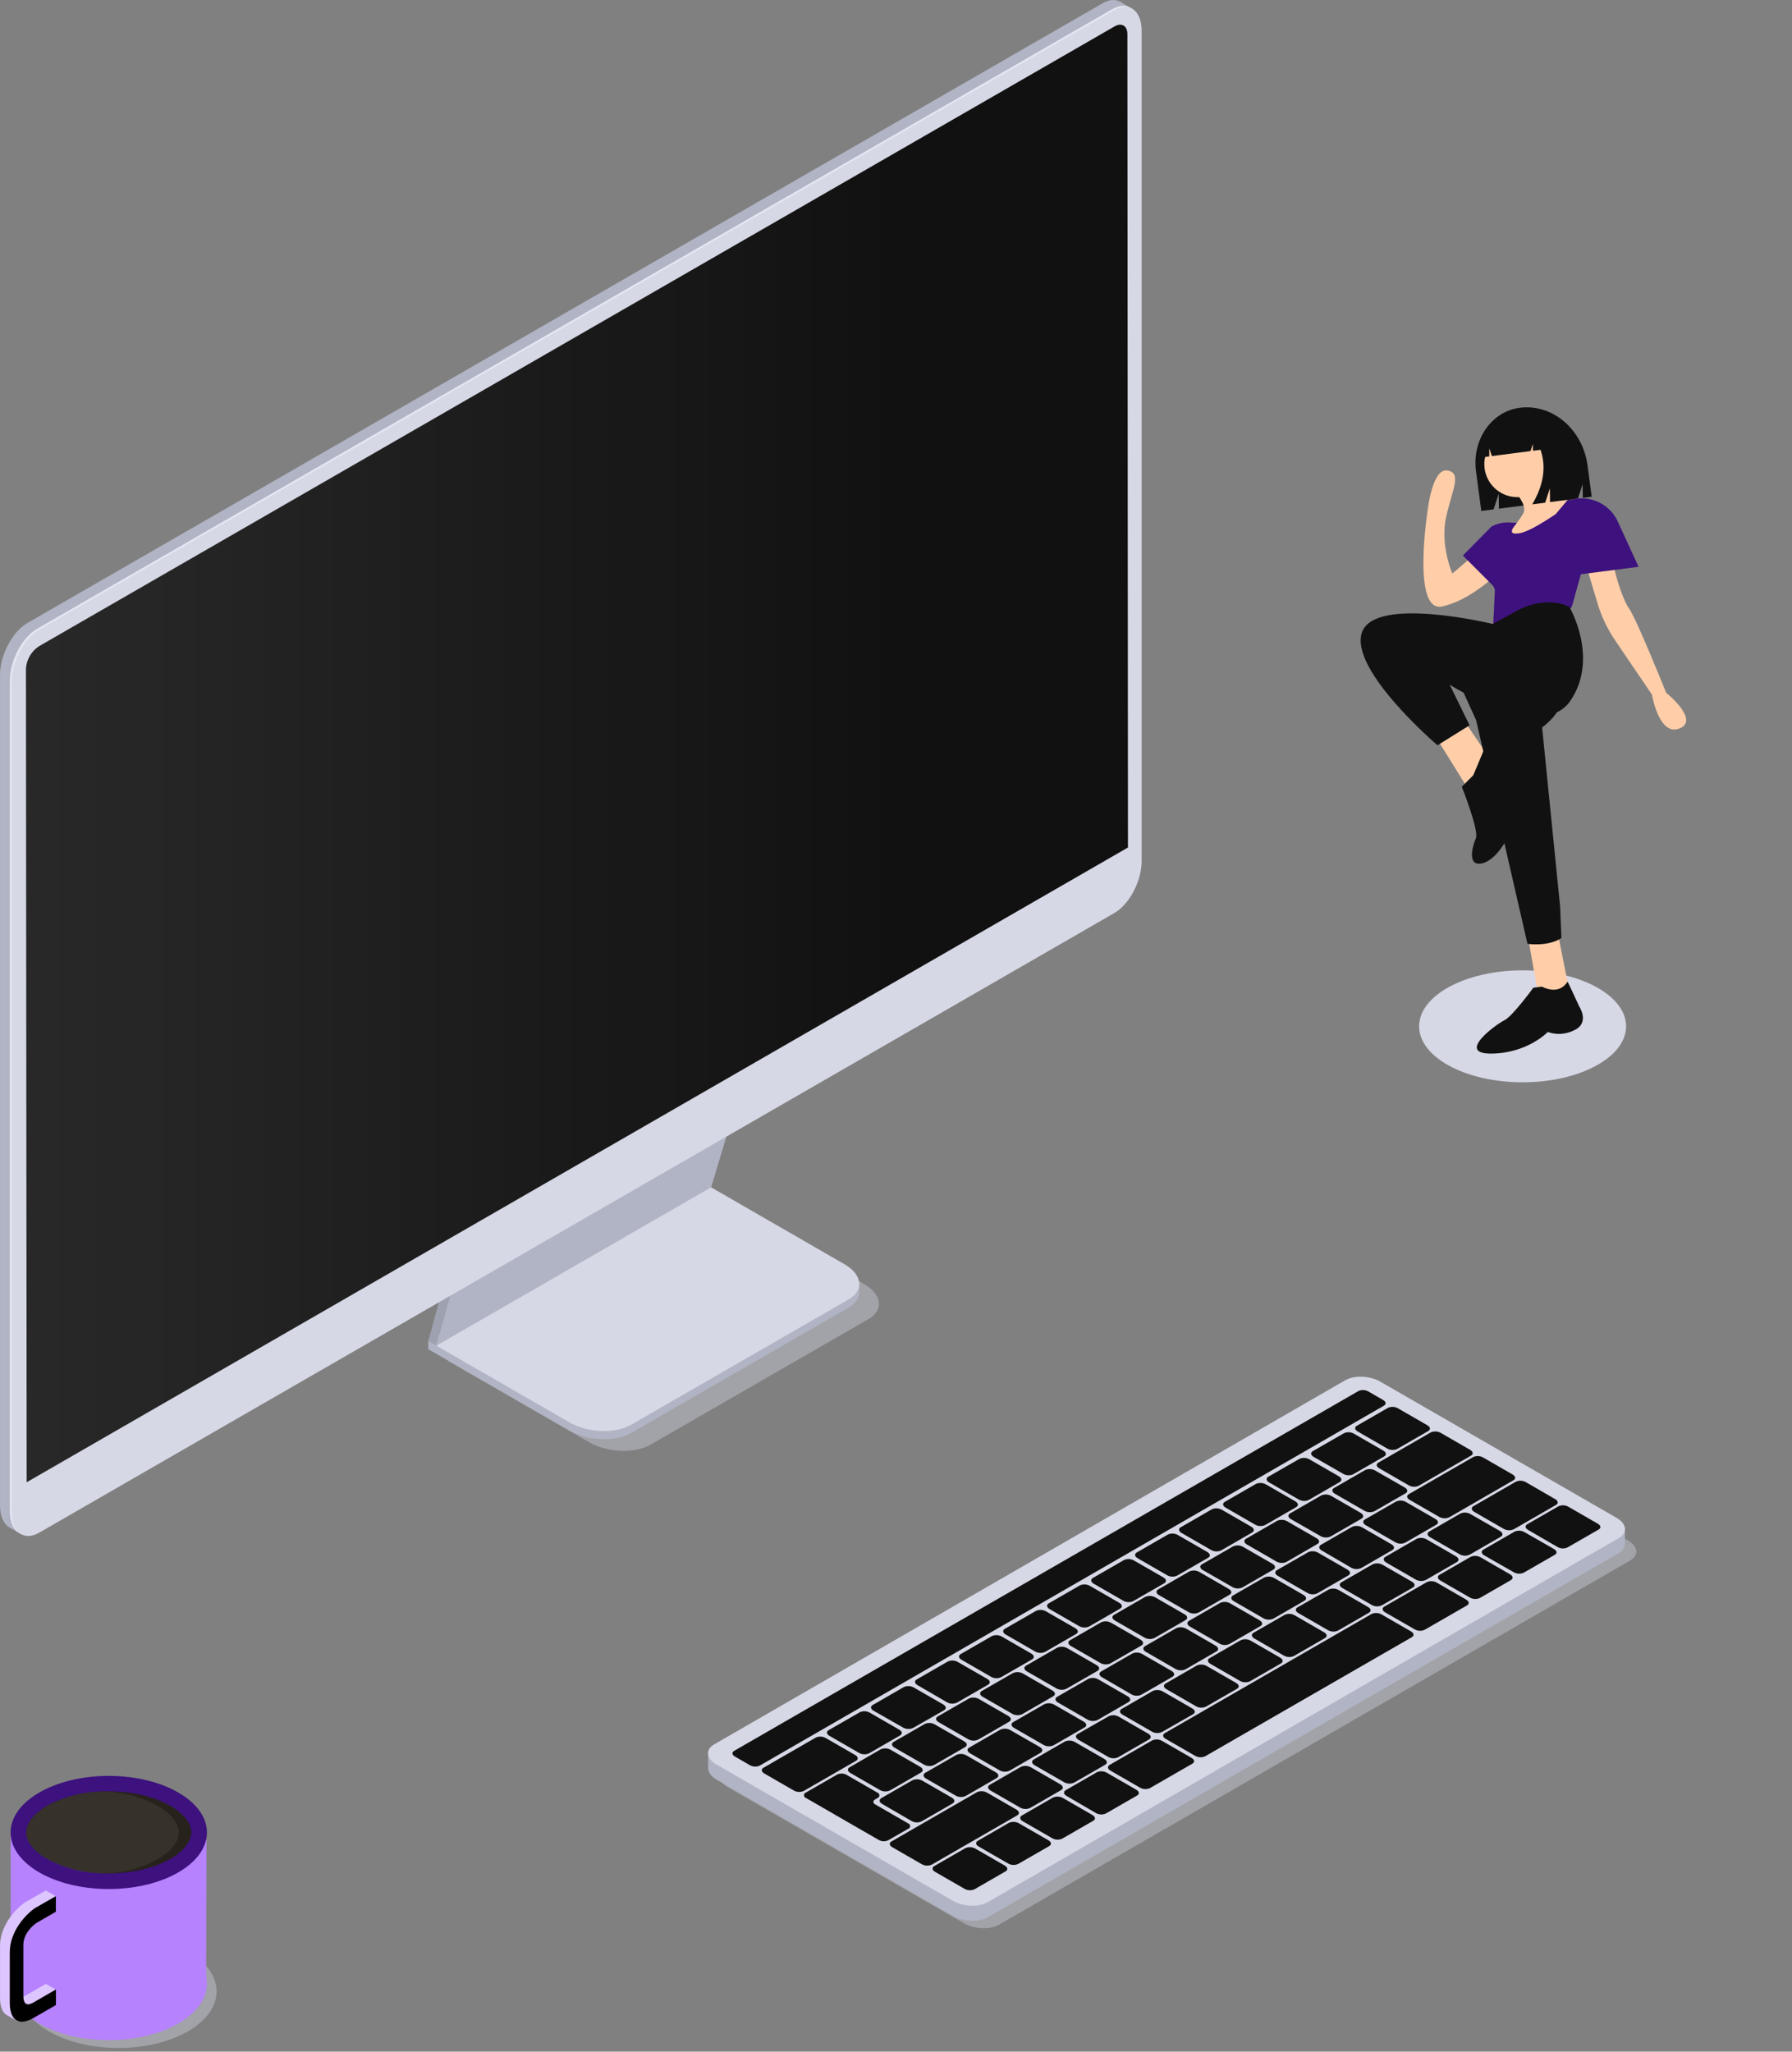 <svg width="325" height="372" viewBox="0 0 325 372" fill="none" xmlns="http://www.w3.org/2000/svg">
<rect x="0" y="0" width="325" height="372" fill="#808080" stroke="none"/>
<g clip-path="url(#clip0_204_4)">
<path d="M276.141 196.237C286.504 196.237 294.906 191.693 294.906 186.088C294.906 180.484 286.504 175.94 276.141 175.94C265.776 175.94 257.374 180.484 257.374 186.088C257.374 191.693 265.776 196.237 276.141 196.237Z" fill="#D6D8E5"/>
<path d="M275.545 94.844L274.804 96.744L274.365 97.868L272.22 103.366C272.22 103.366 271.505 104.12 270.318 105.13C268.344 106.808 265.058 109.185 261.563 109.961C255.962 111.206 258.953 92.287 258.953 92.287C258.953 92.287 259.803 84.868 262.482 85.306C265.161 85.743 263.44 88.575 262.284 93.684C261.128 98.793 263.39 103.983 263.39 103.983C263.39 103.983 268.359 99.948 270.853 97.016C272.152 95.488 273.371 94.963 274.241 94.812L274.243 94.811C274.53 94.758 274.824 94.743 275.115 94.767C275.261 94.777 275.405 94.803 275.545 94.844Z" fill="#FFCEA9"/>
<path d="M265.314 100.733L272.075 107.504L278.5 100.949L278.45 97.202C277.549 96.011 276.248 95.181 274.786 94.865C273.324 94.549 271.796 94.766 270.485 95.479L265.314 100.733Z" fill="#3D117E"/>
<path d="M275.632 73.935C270.491 74.598 266.934 79.743 267.689 85.425L268.648 92.644L270.878 92.356L271.813 89.515L271.846 92.231L286.177 90.382L287.028 87.799L287.058 90.268L288.671 90.06L287.918 84.392C287.05 77.853 281.549 73.171 275.632 73.935Z" fill="#111111"/>
<path d="M271.322 108.441L270.559 114.543L284.923 112.167L284.018 107.324C284.018 107.324 272.819 105.899 271.322 108.441Z" fill="#A0616A"/>
<path d="M260.541 133.848L266.543 143.514L270.209 137.559L265.646 130.839L260.541 133.848Z" fill="#FFCEA9"/>
<path d="M277.149 170.076L279.233 181.815L284.902 181.083L282.562 169.377L277.149 170.076Z" fill="#FFCEA9"/>
<path d="M264.005 122.436L267.708 130.573L277.027 171.136C277.027 171.136 280.771 171.696 283.178 170.08L282.943 164.368L279.68 131.899C279.68 131.899 284.235 128.701 283.243 125.175C282.25 121.648 280.314 116.938 280.314 116.938L264.005 122.436Z" fill="#111111"/>
<path d="M279.631 178.892L278.084 179.091C278.084 179.091 274.316 184.276 272.839 184.989C271.36 185.702 263.95 191.096 270.496 191.034C277.041 190.973 280.721 187.104 280.721 187.104C280.721 187.104 282.953 188.121 285.652 186.729C288.351 185.337 286.395 182.457 286.395 182.457C286.395 182.457 284.333 177.949 284.284 177.993C284.235 178.036 282.995 180.546 279.631 178.892Z" fill="#111111"/>
<path d="M275.962 90.092C279.235 89.669 281.538 86.684 281.105 83.424C280.672 80.164 277.668 77.864 274.394 78.287C271.12 78.709 268.817 81.694 269.25 84.954C269.684 88.214 272.688 90.514 275.962 90.092Z" fill="#FFCEA9"/>
<path d="M284.964 90.758L282.538 93.373L282.212 93.723L282.363 96.836L272.312 98.133C272.312 98.133 273.527 96.773 274.637 95.385C274.659 95.353 274.683 95.319 274.71 95.286C274.861 95.097 274.995 94.923 275.116 94.767C275.181 94.68 275.242 94.599 275.298 94.524C275.39 94.4 275.479 94.281 275.567 94.163C275.569 94.161 275.569 94.159 275.569 94.157C275.797 93.849 276.006 93.527 276.196 93.194L276.198 93.191C276.25 93.102 276.296 93.009 276.338 92.915C276.94 91.532 274.796 89.198 274.796 89.198L280.09 85.644C280.659 88.4 283.268 89.953 284.418 90.515C284.754 90.678 284.964 90.758 284.964 90.758Z" fill="#FFCEA9"/>
<path d="M304.606 132.076C300.877 133.602 299.597 125.936 299.597 125.936L292.925 116.109C291.515 114.032 290.433 111.753 289.715 109.353L287.494 101.917L287.184 102.403V102.406L286.565 102.819L281.687 96.923L280.321 95.272L280.047 93.219L283.675 90.924L285.221 90.725C285.221 90.725 285.254 90.715 285.312 90.702C286.014 90.536 290.602 89.631 291.436 94.099C291.764 95.853 291.95 97.316 292.054 98.47C292.329 101.665 293.054 104.806 294.208 107.802C294.629 108.88 295.055 109.811 295.422 110.291C296.692 111.954 302.174 125.603 302.174 125.603C302.174 125.603 308.335 130.551 304.606 132.076Z" fill="#FFCEA9"/>
<path d="M276.196 93.194C276.19 93.223 276.098 93.467 275.297 94.523C275.625 94.1 275.925 93.656 276.196 93.194Z" fill="#D0CDE1"/>
<path d="M287.382 102.062L287.184 102.406L285.07 110.008C285.07 110.008 280.571 114.657 276.894 114.611C274.821 114.524 271.665 111.623 270.81 113.504L271.117 106.902L270.319 105.13C270.225 104.923 270.119 104.694 270.004 104.435C268.889 101.968 271.349 98.779 271.349 98.779L274.24 94.812L274.242 94.811C274.531 94.758 274.824 94.743 275.115 94.767C274.994 94.923 274.86 95.097 274.71 95.286C274.682 95.319 274.658 95.353 274.636 95.385C273.783 96.515 274.332 96.729 274.804 96.744C274.959 96.748 275.115 96.735 275.268 96.707C276.363 96.723 278.591 95.48 280.214 94.472C281.317 93.786 282.143 93.21 282.143 93.21L284.121 90.866L284.417 90.515C284.753 90.678 284.963 90.758 284.963 90.758L285.22 90.724C285.22 90.724 285.253 90.715 285.312 90.702L284.254 91.721C283.727 92.228 283.336 92.859 283.117 93.555C282.897 94.252 282.858 94.993 282.999 95.71L287.382 102.062Z" fill="#3D117E"/>
<path d="M274.308 111.188L270.735 113.139C270.735 113.139 249.23 107.899 246.99 114.713C244.75 121.528 260.712 135.131 260.712 135.131L266.522 131.509L262.922 124.143C262.922 124.143 279.54 134.789 284.805 127.062C290.069 119.334 284.644 110.069 284.644 110.069C284.644 110.069 280.376 107.534 274.308 111.188Z" fill="#111111"/>
<path d="M267.2 140.558L265.119 142.653C265.119 142.653 268.271 150.6 267.668 151.982C267.066 153.366 265.996 157.158 268.798 156.535C271.598 155.913 274.111 151.151 274.165 149.578C274.218 148.005 275.408 143.153 275.408 143.153C275.408 143.153 277.547 135.568 275.193 135.61C272.839 135.653 269.123 135.958 269.123 135.958L267.2 140.558Z" fill="#111111"/>
<path d="M278.656 76.427C278.128 75.886 277.483 75.473 276.77 75.219C276.056 74.966 275.294 74.879 274.544 74.967L274.36 74.99C270.836 75.445 268.402 78.989 268.922 82.906L270.102 82.754L270.101 81.284L270.573 82.693L277.576 81.79L278.001 80.491L278.016 81.733L279.394 81.555C280.459 84.651 279.958 87.95 277.889 91.451L280.237 91.148L281.085 88.551L281.117 91.035L285.59 90.457L285.724 84.718C285.165 80.505 282.232 77.25 278.656 76.427Z" fill="#111111"/>
<path d="M297.17 102.77L283.628 104.518L282.239 94.055L284.873 90.641C286.524 90.165 288.295 90.297 289.86 91.014C291.425 91.73 292.68 92.983 293.396 94.543L297.17 102.77Z" fill="#3D117E"/>
<path opacity="0.4" d="M117.955 261.956L157.479 239.188C160.356 237.552 159.967 234.681 156.68 232.786L131.075 218.036L81.237 246.747L106.843 261.497C110.13 263.392 115.107 263.599 117.955 261.956Z" fill="#D6D8E5"/>
<path d="M114.395 259.853L153.911 237.085C156.787 235.442 156.399 232.578 153.112 230.676L127.507 215.926L77.677 244.636L103.275 259.386C106.569 261.288 111.547 261.518 114.395 259.853Z" fill="#B1B4C4"/>
<path d="M77.677 244.665V243.158L79.972 244.479L77.677 244.665Z" fill="#B1B4C4"/>
<path d="M155.832 234.394V232.858L153.472 233.841L155.832 234.394Z" fill="#B1B4C4"/>
<path d="M114.395 258.367L153.911 235.599C156.787 233.956 156.399 231.091 153.112 229.197L127.507 214.439L77.677 243.15L103.275 257.9C106.569 259.802 111.547 260.011 114.395 258.367Z" fill="#D6D8E5"/>
<path d="M127.377 214.511L133.541 194.09L83.165 222.924L77.677 243.158L127.377 214.511Z" fill="#9EA1AF"/>
<path d="M79.137 243.997L77.699 243.158L79.856 241.428L79.137 243.997Z" fill="#9EA1AF"/>
<path d="M128.967 215.28L135.131 194.859L84.755 223.691L79.137 243.997L128.967 215.28Z" fill="#B1B4C4"/>
<path d="M4.954 276.685L199.965 164.325C202.698 162.753 204.913 158.525 204.913 154.886V4.327C204.913 0.688 202.698 -0.984 199.965 0.595L4.954 112.969C2.221 114.548 0.005 118.776 0.005 122.414V272.945C0.005 276.584 2.221 278.264 4.954 276.685Z" fill="#B1B4C4"/>
<path d="M3.954 278.235L1.789 276.994L2.724 270.598L3.954 278.235Z" fill="#B1B4C4"/>
<path d="M205.265 1.543L203.108 0.315L200.051 2.052C200.051 2.052 203.309 2.555 203.388 2.533C203.468 2.512 205.265 1.543 205.265 1.543Z" fill="#B1B4C4"/>
<path d="M6.745 277.718L201.749 165.359C204.489 163.78 206.704 159.552 206.704 155.913V5.383C206.704 1.744 204.489 0.071 201.749 1.643L6.745 114.002C4.004 115.575 1.789 119.802 1.789 123.441V273.979C1.789 277.618 4.004 279.291 6.745 277.718Z" fill="#E4E7F2"/>
<path d="M7.082 277.912L202.093 165.552C204.826 163.981 207.05 159.753 207.05 156.114V5.576C207.05 1.937 204.826 0.265 202.093 1.837L7.082 114.196C4.349 115.775 2.134 120.003 2.134 123.643V274.208C2.134 277.797 4.349 279.484 7.082 277.912Z" fill="#D6D8E5"/>
<path d="M4.838 268.752L204.567 153.666L204.466 6.179C204.466 4.671 203.402 4.026 202.093 4.815L7.082 117.168C6.391 117.617 5.816 118.223 5.403 118.937C4.991 119.65 4.753 120.45 4.708 121.273L4.838 268.752Z" fill="#111111"/>
<path opacity="0.5" d="M4.838 268.752L204.567 153.666L204.466 6.179C204.466 4.671 203.402 4.026 202.093 4.815L7.082 117.168C6.391 117.617 5.816 118.223 5.403 118.937C4.991 119.65 4.753 120.45 4.708 121.273L4.838 268.752Z" fill="url(#paint0_linear_204_4)"/>
<path opacity="0.4" d="M181.185 348.978L295.654 282.943C297.287 282.003 297.093 280.366 295.202 279.276L252.399 254.62C250.514 253.529 247.666 253.414 246.034 254.354L131.564 320.389C129.932 321.33 130.126 322.973 132.017 324.057L174.82 348.72C176.704 349.803 179.552 349.918 181.185 348.978Z" fill="#D6D8E5"/>
<path d="M130.032 318.71L243.99 252.998C245.615 252.057 248.471 252.18 250.348 253.263L292.964 277.797L294.697 277.129V279.857C294.709 280.221 294.612 280.58 294.419 280.891C294.225 281.2 293.944 281.445 293.611 281.593L179.135 347.628C177.502 348.569 174.654 348.446 172.769 347.363L129.988 322.694C128.931 322.083 128.399 321.301 128.428 320.54V317.813L130.032 318.71Z" fill="#B1B4C4"/>
<path d="M179.135 344.894L293.612 278.859C295.244 277.919 295.05 276.282 293.151 275.191L250.348 250.521C248.471 249.43 245.616 249.316 243.99 250.256L129.514 316.29C127.881 317.231 128.075 318.874 129.974 319.958L172.77 344.62C174.654 345.719 177.503 345.834 179.135 344.894Z" fill="#D6D8E5"/>
<path d="M253.384 262.724L259.022 259.472C259.483 259.207 259.425 258.754 258.893 258.439L253.512 255.338C253.241 255.186 252.937 255.101 252.626 255.088C252.315 255.076 252.005 255.137 251.722 255.266L246.082 258.511C245.623 258.776 245.68 259.229 246.212 259.544L251.592 262.645C251.863 262.798 252.167 262.885 252.479 262.898C252.79 262.912 253.1 262.853 253.384 262.724Z" fill="#111111"/>
<path d="M245.4 267.318L251.039 264.074C251.499 263.808 251.441 263.356 250.909 263.04L245.53 259.939C245.258 259.787 244.954 259.701 244.643 259.689C244.332 259.676 244.021 259.737 243.738 259.867L238.1 263.112C237.639 263.377 237.697 263.83 238.23 264.146L243.631 267.246C243.9 267.394 244.2 267.478 244.507 267.49C244.814 267.503 245.12 267.443 245.4 267.318Z" fill="#111111"/>
<path d="M237.33 271.975L242.969 268.724C243.429 268.458 243.372 268.007 242.84 267.691L237.459 264.59C237.186 264.438 236.881 264.352 236.569 264.34C236.256 264.327 235.945 264.389 235.661 264.519L230.022 267.748C229.562 268.014 229.627 268.466 230.152 268.781L235.531 271.883C235.803 272.036 236.107 272.125 236.419 272.141C236.732 272.157 237.044 272.101 237.33 271.975Z" fill="#111111"/>
<path d="M229.439 276.519L235.077 273.268C235.538 273.002 235.481 272.551 234.949 272.234L229.569 269.134C229.294 268.984 228.99 268.899 228.678 268.886C228.365 268.874 228.055 268.934 227.77 269.062L222.132 272.313C221.671 272.579 221.729 273.031 222.261 273.347L227.641 276.447C227.915 276.598 228.22 276.683 228.532 276.696C228.844 276.708 229.154 276.648 229.439 276.519Z" fill="#111111"/>
<path d="M221.456 281.12L227.087 277.869C227.548 277.603 227.49 277.151 226.958 276.835L221.577 273.734C221.304 273.582 220.999 273.497 220.687 273.485C220.375 273.472 220.064 273.532 219.78 273.662L214.148 276.907C213.688 277.172 213.745 277.625 214.27 277.941L219.657 281.041C219.93 281.196 220.235 281.282 220.547 281.296C220.86 281.31 221.171 281.249 221.456 281.12Z" fill="#111111"/>
<path d="M213.472 285.693L219.111 282.449C219.572 282.183 219.514 281.731 218.981 281.415L213.601 278.315C213.33 278.163 213.026 278.076 212.715 278.063C212.405 278.049 212.095 278.108 211.811 278.235L206.171 281.487C205.712 281.752 205.769 282.205 206.301 282.521L211.681 285.621C211.953 285.772 212.256 285.858 212.568 285.871C212.879 285.883 213.188 285.822 213.472 285.693Z" fill="#111111"/>
<path d="M205.509 290.314L211.149 287.07C211.609 286.805 211.551 286.353 211.026 286.03L205.639 282.936C205.368 282.783 205.065 282.696 204.754 282.682C204.441 282.669 204.131 282.729 203.848 282.857L198.209 286.108C197.749 286.375 197.806 286.826 198.338 287.142L203.719 290.243C203.991 290.393 204.295 290.478 204.606 290.491C204.916 290.503 205.226 290.443 205.509 290.314Z" fill="#111111"/>
<path d="M197.512 294.915L203.151 291.664C203.611 291.398 203.554 290.946 203.021 290.63L197.642 287.53C197.368 287.379 197.063 287.295 196.751 287.282C196.439 287.27 196.128 287.33 195.843 287.458L190.204 290.709C189.744 290.975 189.801 291.427 190.334 291.743L195.714 294.843C195.987 294.994 196.292 295.078 196.604 295.091C196.916 295.103 197.227 295.044 197.512 294.915Z" fill="#111111"/>
<path d="M189.528 299.517L195.167 296.266C195.627 296 195.57 295.548 195.037 295.232L189.687 292.153C189.414 292.001 189.109 291.915 188.796 291.902C188.484 291.89 188.173 291.951 187.888 292.081L182.249 295.325C181.789 295.591 181.846 296.042 182.379 296.359L187.759 299.46C188.029 299.604 188.33 299.685 188.637 299.695C188.944 299.705 189.249 299.644 189.528 299.517Z" fill="#111111"/>
<path d="M181.544 304.11L187.183 300.865C187.643 300.6 187.586 300.148 187.054 299.833L181.674 296.731C181.401 296.58 181.098 296.494 180.787 296.48C180.476 296.467 180.166 296.526 179.882 296.652L174.244 299.904C173.783 300.17 173.841 300.622 174.366 300.937L179.754 304.039C180.025 304.19 180.329 304.276 180.64 304.288C180.951 304.301 181.261 304.24 181.544 304.11Z" fill="#111111"/>
<path d="M173.561 308.712L179.2 305.46C179.66 305.202 179.603 304.742 179.071 304.426L173.69 301.333C173.419 301.181 173.116 301.093 172.804 301.08C172.493 301.066 172.183 301.126 171.9 301.254L166.261 304.505C165.8 304.771 165.858 305.223 166.39 305.539L171.77 308.661C172.045 308.808 172.349 308.89 172.66 308.898C172.971 308.907 173.28 308.843 173.561 308.712Z" fill="#111111"/>
<path d="M165.584 313.313L171.216 310.097C171.676 309.832 171.619 309.379 171.094 309.063L165.707 305.963C165.434 305.812 165.131 305.727 164.82 305.715C164.509 305.702 164.2 305.763 163.916 305.891L158.277 309.142C157.817 309.401 157.874 309.859 158.407 310.175L163.793 313.241C164.066 313.389 164.37 313.474 164.68 313.486C164.991 313.499 165.3 313.439 165.584 313.313Z" fill="#111111"/>
<path d="M157.601 317.912L163.239 314.662C163.7 314.395 163.642 313.944 163.109 313.628L157.729 310.527C157.456 310.375 157.151 310.289 156.839 310.277C156.527 310.264 156.216 310.326 155.932 310.456L150.292 313.7C149.832 313.965 149.89 314.417 150.422 314.733L155.802 317.834C156.074 317.987 156.379 318.074 156.691 318.088C157.004 318.101 157.315 318.041 157.601 317.912Z" fill="#111111"/>
<path d="M145.769 324.724L155.255 319.262C155.716 318.997 155.658 318.545 155.126 318.228L149.747 315.128C149.473 314.975 149.169 314.888 148.856 314.874C148.544 314.861 148.233 314.921 147.948 315.049L138.469 320.518C138.008 320.785 138.066 321.236 138.597 321.552L143.978 324.653C144.25 324.803 144.554 324.888 144.865 324.9C145.176 324.913 145.485 324.853 145.769 324.724Z" fill="#111111"/>
<path d="M249.283 274L254.923 270.756C255.382 270.49 255.325 270.038 254.793 269.722L249.384 266.622C249.112 266.468 248.807 266.382 248.495 266.368C248.183 266.355 247.871 266.415 247.587 266.543L241.947 269.794C241.487 270.059 241.544 270.512 242.077 270.828L247.457 273.928C247.734 274.084 248.044 274.17 248.361 274.183C248.679 274.195 248.995 274.133 249.283 274Z" fill="#111111"/>
<path d="M241.286 278.608L246.924 275.356C247.385 275.098 247.327 274.638 246.795 274.323L241.416 271.222C241.141 271.072 240.836 270.987 240.524 270.974C240.212 270.962 239.902 271.022 239.617 271.15L233.978 274.402C233.518 274.667 233.583 275.12 234.107 275.436L239.488 278.514C239.76 278.668 240.064 278.756 240.376 278.773C240.688 278.789 240.999 278.732 241.286 278.608Z" fill="#111111"/>
<path d="M233.287 283.216L238.926 279.951C239.387 279.684 239.329 279.233 238.797 278.917L233.417 275.816C233.144 275.666 232.84 275.581 232.53 275.568C232.219 275.556 231.909 275.616 231.626 275.745L225.987 278.996C225.526 279.254 225.584 279.713 226.116 280.029L231.497 283.13C231.768 283.282 232.071 283.37 232.382 283.385C232.693 283.4 233.003 283.342 233.287 283.216Z" fill="#111111"/>
<path d="M225.296 287.846L230.935 284.594C231.388 284.329 231.331 283.876 230.806 283.56L225.425 280.46C225.152 280.309 224.847 280.225 224.535 280.213C224.223 280.2 223.912 280.26 223.627 280.388L217.989 283.632C217.528 283.898 217.586 284.35 218.118 284.666L223.49 287.745C223.763 287.903 224.068 287.994 224.382 288.011C224.695 288.029 225.009 287.973 225.296 287.846Z" fill="#111111"/>
<path d="M217.363 292.389L223.002 289.145C223.462 288.879 223.405 288.427 222.872 288.111L217.493 285.01C217.22 284.859 216.915 284.773 216.603 284.76C216.291 284.746 215.98 284.804 215.695 284.931L210.055 288.183C209.596 288.448 209.652 288.901 210.185 289.217L215.579 292.317C215.851 292.467 216.153 292.551 216.463 292.563C216.772 292.576 217.08 292.516 217.363 292.389Z" fill="#111111"/>
<path d="M209.364 296.998L215.004 293.753C215.464 293.487 215.406 293.035 214.874 292.719L209.494 289.618C209.222 289.466 208.917 289.378 208.605 289.365C208.292 289.351 207.981 289.411 207.695 289.54L202.064 292.791C201.603 293.057 201.661 293.508 202.187 293.824L207.574 296.926C207.845 297.077 208.149 297.163 208.46 297.175C208.772 297.188 209.081 297.127 209.364 296.998Z" fill="#111111"/>
<path d="M201.367 301.606L207.005 298.361C207.466 298.096 207.408 297.643 206.876 297.32L201.497 294.227C201.225 294.075 200.921 293.987 200.61 293.974C200.299 293.96 199.989 294.02 199.705 294.148L194.067 297.399C193.606 297.665 193.664 298.117 194.196 298.433L199.576 301.534C199.849 301.684 200.152 301.769 200.463 301.782C200.774 301.794 201.083 301.734 201.367 301.606Z" fill="#111111"/>
<path d="M193.376 306.213L199.036 302.962C199.497 302.696 199.439 302.244 198.907 301.928L193.528 298.828C193.253 298.677 192.948 298.593 192.636 298.58C192.324 298.568 192.013 298.627 191.729 298.756L186.09 302.007C185.63 302.273 185.687 302.725 186.219 303.041L191.6 306.141C191.871 306.289 192.172 306.371 192.48 306.383C192.788 306.396 193.094 306.338 193.376 306.213Z" fill="#111111"/>
<path d="M185.371 310.815L191.01 307.563C191.47 307.297 191.412 306.845 190.881 306.529L185.501 303.429C185.227 303.278 184.922 303.193 184.61 303.181C184.297 303.168 183.987 303.229 183.702 303.357L178.064 306.601C177.603 306.867 177.661 307.318 178.192 307.641L183.573 310.736C183.846 310.888 184.15 310.975 184.463 310.989C184.775 311.003 185.086 310.943 185.371 310.815Z" fill="#111111"/>
<path d="M177.38 315.429L183.019 312.178C183.48 311.912 183.422 311.461 182.89 311.145L177.509 308.043C177.238 307.892 176.934 307.806 176.623 307.794C176.311 307.781 176.002 307.842 175.719 307.971L170.079 311.216C169.619 311.481 169.677 311.934 170.209 312.25L175.589 315.35C175.86 315.503 176.163 315.591 176.476 315.604C176.787 315.618 177.097 315.558 177.38 315.429Z" fill="#111111"/>
<path d="M169.389 320.031L175.021 316.787C175.481 316.521 175.424 316.069 174.899 315.753L169.511 312.652C169.239 312.5 168.936 312.415 168.624 312.403C168.313 312.39 168.004 312.45 167.721 312.58L162.081 315.825C161.621 316.09 161.679 316.543 162.211 316.859L167.591 319.959C167.864 320.111 168.169 320.196 168.481 320.209C168.793 320.221 169.105 320.16 169.389 320.031Z" fill="#111111"/>
<path d="M161.391 324.639L167.03 321.395C167.49 321.128 167.433 320.677 166.9 320.361L161.52 317.26C161.248 317.107 160.943 317.02 160.631 317.006C160.318 316.992 160.007 317.052 159.722 317.181L154.083 320.433C153.623 320.698 153.681 321.15 154.213 321.466L159.593 324.567C159.865 324.719 160.17 324.805 160.483 324.817C160.795 324.83 161.106 324.768 161.391 324.639Z" fill="#111111"/>
<path d="M257.296 269.392L266.783 263.93C267.243 263.664 267.185 263.212 266.653 262.896L261.274 259.795C261 259.646 260.695 259.561 260.383 259.548C260.071 259.536 259.761 259.596 259.475 259.723L249.996 265.186C249.535 265.452 249.593 265.904 250.126 266.219L255.505 269.32C255.777 269.472 256.081 269.558 256.392 269.57C256.703 269.583 257.013 269.522 257.296 269.392Z" fill="#111111"/>
<path d="M146.157 325.018L151.796 321.767C152.055 321.638 152.341 321.57 152.631 321.57C152.92 321.57 153.206 321.638 153.465 321.767L159.154 325.047C159.254 325.082 159.341 325.147 159.402 325.234C159.462 325.319 159.495 325.423 159.495 325.529C159.495 325.634 159.462 325.737 159.402 325.823C159.341 325.91 159.254 325.974 159.154 326.009L158.708 326.267C158.284 326.512 158.284 326.906 158.708 327.158L164.714 330.617C164.817 330.651 164.905 330.716 164.969 330.802C165.032 330.889 165.066 330.995 165.066 331.101C165.066 331.209 165.032 331.314 164.969 331.401C164.905 331.488 164.817 331.553 164.714 331.586L161.117 333.653C160.859 333.785 160.573 333.853 160.283 333.853C159.994 333.853 159.708 333.785 159.449 333.653L153.824 330.417L152.66 329.742L151.825 329.261L150.984 328.773L146.136 325.98C146.036 325.943 145.951 325.877 145.892 325.789C145.833 325.701 145.802 325.598 145.805 325.492C145.807 325.386 145.842 325.285 145.906 325.2C145.968 325.114 146.056 325.051 146.157 325.018Z" fill="#111111"/>
<path d="M284.296 280.568L289.936 277.324C290.396 277.058 290.338 276.606 289.806 276.29L284.426 273.189C284.155 273.037 283.851 272.951 283.54 272.939C283.228 272.926 282.919 272.987 282.635 273.117L276.996 276.362C276.535 276.627 276.593 277.079 277.126 277.395L282.47 280.496C282.746 280.653 283.056 280.743 283.374 280.755C283.692 280.768 284.009 280.703 284.296 280.568Z" fill="#111111"/>
<path d="M276.342 285.154L281.981 281.909C282.441 281.644 282.383 281.192 281.851 280.876L276.472 277.797C276.199 277.644 275.895 277.557 275.582 277.543C275.27 277.529 274.959 277.59 274.673 277.717L269.035 280.969C268.574 281.234 268.631 281.687 269.164 282.003L274.559 285.083C274.83 285.232 275.132 285.316 275.442 285.329C275.751 285.341 276.06 285.281 276.342 285.154Z" fill="#111111"/>
<path d="M268.381 289.74L274.019 286.496C274.48 286.23 274.422 285.778 273.89 285.462L268.509 282.362C268.238 282.209 267.935 282.122 267.624 282.108C267.312 282.095 267.002 282.155 266.719 282.282L261.079 285.534C260.62 285.799 260.677 286.252 261.209 286.568L266.589 289.668C266.862 289.821 267.165 289.906 267.477 289.919C267.788 289.931 268.098 289.87 268.381 289.74Z" fill="#111111"/>
<path d="M200.598 328.795L206.229 325.551C206.69 325.285 206.632 324.833 206.099 324.517L200.719 321.417C200.447 321.263 200.142 321.176 199.83 321.162C199.518 321.148 199.206 321.208 198.922 321.337L193.282 324.589C192.83 324.854 192.887 325.306 193.412 325.623L198.799 328.759C199.075 328.905 199.381 328.985 199.694 328.991C200.006 328.997 200.315 328.93 200.598 328.795Z" fill="#111111"/>
<path d="M192.636 333.381L198.275 330.136C198.735 329.871 198.678 329.419 198.145 329.103L192.765 326.002C192.494 325.85 192.19 325.762 191.879 325.749C191.568 325.735 191.258 325.795 190.974 325.924L185.335 329.174C184.875 329.441 184.933 329.892 185.465 330.208L190.845 333.31C191.116 333.461 191.42 333.547 191.731 333.559C192.042 333.572 192.352 333.511 192.636 333.381Z" fill="#111111"/>
<path d="M184.651 337.967L190.291 334.723C190.75 334.458 190.694 334.005 190.161 333.682L184.781 330.589C184.509 330.436 184.204 330.349 183.892 330.335C183.579 330.322 183.268 330.382 182.983 330.51L177.344 333.761C176.883 334.027 176.941 334.479 177.474 334.795L182.854 337.895C183.127 338.046 183.432 338.131 183.744 338.144C184.056 338.156 184.367 338.096 184.651 337.967Z" fill="#111111"/>
<path d="M176.74 342.555L182.378 339.303C182.839 339.045 182.781 338.585 182.249 338.269L176.869 335.169C176.596 335.018 176.293 334.933 175.982 334.922C175.671 334.909 175.361 334.968 175.078 335.097L169.44 338.348C168.979 338.614 169.037 339.066 169.561 339.382L174.948 342.483C175.221 342.633 175.525 342.717 175.836 342.73C176.147 342.742 176.456 342.682 176.74 342.555Z" fill="#111111"/>
<path d="M258.368 295.511L266.064 291.083C266.518 290.817 266.46 290.365 265.934 290.049L260.554 286.948C260.282 286.795 259.977 286.708 259.665 286.694C259.353 286.681 259.041 286.74 258.757 286.869L251.068 291.298C250.607 291.563 250.665 292.016 251.197 292.339L256.578 295.432C256.849 295.585 257.152 295.672 257.463 295.686C257.774 295.7 258.085 295.64 258.368 295.511Z" fill="#111111"/>
<path d="M208.56 324.208L216.249 319.78C216.71 319.514 216.652 319.062 216.12 318.746L210.739 315.645C210.466 315.495 210.161 315.41 209.849 315.398C209.537 315.385 209.226 315.445 208.941 315.574L201.253 320.002C200.792 320.268 200.85 320.72 201.382 321.036L206.762 324.136C207.035 324.289 207.34 324.374 207.653 324.386C207.965 324.399 208.276 324.337 208.56 324.208Z" fill="#111111"/>
<path d="M218.565 318.445L256.052 296.847C256.512 296.581 256.455 296.129 255.923 295.813L250.542 292.713C250.269 292.56 249.964 292.475 249.652 292.463C249.339 292.45 249.028 292.51 248.744 292.641L211.264 314.238C210.804 314.504 210.861 314.956 211.393 315.272L216.773 318.373C217.046 318.523 217.35 318.607 217.661 318.62C217.972 318.632 218.281 318.572 218.565 318.445Z" fill="#111111"/>
<path d="M254.843 279.713L260.483 276.461C260.943 276.196 260.885 275.744 260.353 275.428L254.973 272.327C254.702 272.176 254.398 272.09 254.087 272.077C253.774 272.065 253.465 272.126 253.182 272.255L247.543 275.5C247.083 275.765 247.14 276.218 247.672 276.533L253.053 279.634C253.324 279.787 253.627 279.874 253.939 279.888C254.25 279.902 254.56 279.842 254.843 279.713Z" fill="#111111"/>
<path d="M246.874 284.307L252.513 281.056C252.973 280.79 252.916 280.338 252.384 280.022L247.004 276.922C246.73 276.769 246.425 276.684 246.113 276.672C245.801 276.659 245.49 276.72 245.205 276.85L239.567 280.094C239.106 280.359 239.164 280.812 239.696 281.128L245.069 284.257C245.345 284.407 245.652 284.489 245.966 284.498C246.279 284.507 246.591 284.441 246.874 284.307Z" fill="#111111"/>
<path d="M238.898 288.901L244.537 285.649C244.998 285.384 244.94 284.931 244.408 284.615L239.027 281.515C238.756 281.363 238.452 281.277 238.141 281.264C237.829 281.252 237.52 281.313 237.237 281.443L231.597 284.687C231.137 284.953 231.195 285.405 231.727 285.721L237.107 288.822C237.379 288.974 237.682 289.061 237.994 289.075C238.305 289.089 238.615 289.029 238.898 288.901Z" fill="#111111"/>
<path d="M230.928 293.494L236.568 290.244C237.027 289.977 236.97 289.526 236.438 289.21L231.058 286.108C230.785 285.957 230.48 285.871 230.168 285.859C229.855 285.846 229.544 285.907 229.259 286.038L223.621 289.282C223.16 289.547 223.218 289.999 223.751 290.315L229.13 293.416C229.403 293.569 229.707 293.656 230.02 293.67C230.332 293.683 230.643 293.623 230.928 293.494Z" fill="#111111"/>
<path d="M222.952 298.089L228.591 294.837C229.051 294.572 228.994 294.119 228.462 293.803L223.082 290.703C222.809 290.551 222.506 290.466 222.194 290.453C221.883 290.441 221.574 290.502 221.291 290.631L215.652 293.875C215.191 294.141 215.249 294.593 215.781 294.909L221.162 298.009C221.433 298.163 221.736 298.25 222.047 298.264C222.359 298.276 222.669 298.217 222.952 298.089Z" fill="#111111"/>
<path d="M214.982 302.682L220.615 299.431C221.074 299.165 221.017 298.713 220.485 298.397L215.105 295.296C214.832 295.144 214.526 295.058 214.214 295.047C213.901 295.034 213.591 295.094 213.306 295.224L207.668 298.469C207.207 298.734 207.265 299.187 207.797 299.503L213.177 302.603C213.451 302.758 213.757 302.844 214.07 302.858C214.384 302.872 214.697 302.811 214.982 302.682Z" fill="#111111"/>
<path d="M207.006 307.275L212.645 304.025C213.105 303.758 213.048 303.307 212.516 302.991L207.135 299.89C206.863 299.738 206.56 299.652 206.248 299.64C205.937 299.627 205.627 299.689 205.344 299.819L199.706 303.063C199.245 303.328 199.303 303.78 199.828 304.096L205.215 307.226C205.489 307.374 205.794 307.456 206.105 307.465C206.416 307.474 206.725 307.409 207.006 307.275Z" fill="#111111"/>
<path d="M199.038 311.87L204.669 308.618C205.13 308.353 205.072 307.9 204.547 307.584L199.159 304.484C198.888 304.333 198.584 304.247 198.273 304.234C197.961 304.222 197.652 304.283 197.369 304.412L191.729 307.656C191.27 307.922 191.327 308.374 191.859 308.69L197.239 311.791C197.511 311.944 197.816 312.031 198.128 312.045C198.442 312.059 198.753 311.999 199.038 311.87Z" fill="#111111"/>
<path d="M191.06 316.463L196.699 313.211C197.159 312.946 197.102 312.493 196.57 312.177L191.19 309.077C190.916 308.926 190.612 308.842 190.299 308.83C189.987 308.817 189.677 308.878 189.392 309.005L183.753 312.249C183.299 312.515 183.357 312.967 183.882 313.283L189.262 316.384C189.535 316.537 189.839 316.623 190.152 316.637C190.464 316.651 190.775 316.592 191.06 316.463Z" fill="#111111"/>
<path d="M183.084 321.057L188.723 317.806C189.183 317.54 189.126 317.088 188.594 316.772L183.214 313.686C182.942 313.535 182.638 313.45 182.327 313.438C182.016 313.425 181.707 313.486 181.422 313.614L175.784 316.858C175.323 317.124 175.381 317.575 175.914 317.898L181.293 320.992C181.566 321.143 181.87 321.227 182.181 321.239C182.492 321.25 182.802 321.187 183.084 321.057Z" fill="#111111"/>
<path d="M175.115 325.65L180.753 322.399C181.214 322.134 181.156 321.682 180.624 321.366L175.244 318.265C174.97 318.115 174.665 318.03 174.353 318.017C174.041 318.005 173.731 318.065 173.446 318.194L167.807 321.437C167.347 321.703 167.404 322.155 167.936 322.478L173.316 325.572C173.588 325.725 173.893 325.812 174.206 325.826C174.519 325.839 174.83 325.779 175.115 325.65Z" fill="#111111"/>
<path d="M167.138 330.245L172.776 326.993C173.237 326.728 173.179 326.275 172.646 325.959L167.267 322.859C166.995 322.709 166.691 322.624 166.38 322.612C166.069 322.599 165.76 322.66 165.476 322.787L159.837 326.031C159.377 326.297 159.434 326.749 159.967 327.072L165.346 330.194C165.62 330.343 165.924 330.425 166.236 330.434C166.547 330.442 166.856 330.378 167.138 330.245Z" fill="#111111"/>
<path d="M262.82 275.12L274.479 268.394C274.94 268.136 274.882 267.677 274.349 267.361L268.969 264.26C268.697 264.11 268.393 264.025 268.083 264.013C267.772 264 267.462 264.06 267.179 264.189L255.512 270.907C255.051 271.172 255.109 271.624 255.642 271.94L261.022 275.041C261.295 275.192 261.599 275.278 261.911 275.292C262.223 275.306 262.534 275.247 262.82 275.12Z" fill="#111111"/>
<path d="M266.538 281.888L272.177 278.637C272.637 278.371 272.58 277.919 272.047 277.604L266.646 274.502C266.374 274.353 266.07 274.268 265.759 274.255C265.448 274.243 265.139 274.303 264.856 274.431L259.216 277.682C258.756 277.948 258.813 278.4 259.346 278.716L264.726 281.817C265.001 281.97 265.308 282.057 265.623 282.07C265.938 282.082 266.252 282.02 266.538 281.888Z" fill="#111111"/>
<path d="M258.569 286.481L264.208 283.23C264.668 282.964 264.61 282.513 264.078 282.197L258.699 279.096C258.425 278.946 258.12 278.861 257.808 278.848C257.496 278.836 257.185 278.896 256.9 279.024L251.261 282.275C250.801 282.533 250.866 282.993 251.39 283.309L256.771 286.409C257.044 286.562 257.349 286.648 257.661 286.66C257.974 286.673 258.284 286.612 258.569 286.481Z" fill="#111111"/>
<path d="M250.6 291.076L256.239 287.846C256.699 287.58 256.641 287.128 256.109 286.812L250.729 283.712C250.456 283.561 250.15 283.476 249.838 283.464C249.526 283.452 249.215 283.511 248.931 283.64L243.292 286.884C242.831 287.149 242.889 287.602 243.421 287.918L248.802 291.018C249.076 291.168 249.381 291.251 249.694 291.261C250.006 291.271 250.316 291.207 250.6 291.076Z" fill="#111111"/>
<path d="M242.624 295.67L248.262 292.418C248.723 292.153 248.665 291.7 248.133 291.384L242.753 288.284C242.481 288.132 242.177 288.046 241.866 288.033C241.555 288.021 241.245 288.082 240.962 288.212L235.323 291.435C234.863 291.7 234.92 292.153 235.452 292.469L240.833 295.569C241.102 295.725 241.405 295.816 241.716 295.833C242.027 295.851 242.338 295.794 242.624 295.67Z" fill="#111111"/>
<path d="M234.654 300.263L240.293 297.011C240.754 296.746 240.696 296.294 240.164 295.978L234.783 292.87C234.51 292.718 234.205 292.632 233.893 292.62C233.581 292.607 233.27 292.669 232.986 292.799L227.347 296.042C226.886 296.309 226.944 296.76 227.476 297.076L232.841 300.184C233.117 300.338 233.424 300.425 233.739 300.439C234.054 300.453 234.367 300.392 234.654 300.263Z" fill="#111111"/>
<path d="M226.685 304.849L232.316 301.605C232.777 301.34 232.719 300.887 232.194 300.571L226.807 297.471C226.535 297.319 226.231 297.234 225.92 297.221C225.609 297.209 225.299 297.27 225.016 297.399L219.377 300.643C218.917 300.909 218.975 301.361 219.507 301.677L224.886 304.777C225.159 304.93 225.464 305.016 225.777 305.027C226.089 305.04 226.4 304.98 226.685 304.849Z" fill="#111111"/>
<path d="M218.707 309.443L224.347 306.199C224.807 305.934 224.75 305.481 224.217 305.165L218.837 302.065C218.566 301.913 218.262 301.827 217.951 301.814C217.64 301.8 217.331 301.858 217.047 301.986L211.407 305.237C210.946 305.503 211.004 305.955 211.537 306.271L216.917 309.378C217.189 309.53 217.493 309.613 217.804 309.625C218.116 309.636 218.425 309.573 218.707 309.443Z" fill="#111111"/>
<path d="M210.739 314.037L216.379 310.815C216.838 310.548 216.781 310.097 216.249 309.781L210.869 306.679C210.597 306.527 210.292 306.44 209.98 306.426C209.667 306.412 209.356 306.472 209.07 306.601L203.432 309.853C202.971 310.118 203.029 310.57 203.562 310.886L208.941 313.987C209.216 314.135 209.522 314.217 209.834 314.226C210.147 314.235 210.457 314.17 210.739 314.037Z" fill="#111111"/>
<path d="M202.763 318.631L208.387 315.386C208.848 315.121 208.79 314.669 208.258 314.353L202.878 311.252C202.606 311.1 202.303 311.013 201.992 310.999C201.681 310.985 201.37 311.045 201.087 311.173L195.441 314.403C194.98 314.669 195.038 315.121 195.57 315.437L200.951 318.538C201.223 318.696 201.53 318.788 201.846 318.804C202.161 318.821 202.475 318.761 202.763 318.631Z" fill="#111111"/>
<path d="M194.792 323.224L200.432 319.98C200.892 319.715 200.835 319.262 200.302 318.939L194.922 315.846C194.65 315.692 194.345 315.606 194.033 315.592C193.72 315.578 193.409 315.638 193.124 315.766L187.492 319.018C187.032 319.284 187.089 319.736 187.615 320.052L193.002 323.152C193.274 323.303 193.577 323.387 193.888 323.399C194.199 323.412 194.509 323.353 194.792 323.224Z" fill="#111111"/>
<path d="M186.81 327.818L192.449 324.567C192.91 324.309 192.852 323.849 192.319 323.533L186.939 320.433C186.666 320.282 186.361 320.197 186.049 320.184C185.737 320.172 185.426 320.232 185.141 320.361L179.502 323.612C179.042 323.878 179.1 324.329 179.632 324.645L185.012 327.746C185.285 327.896 185.59 327.981 185.902 327.994C186.214 328.006 186.525 327.946 186.81 327.818Z" fill="#111111"/>
<path d="M168.979 338.09L184.486 329.153C184.946 328.888 184.888 328.436 184.357 328.12L178.977 325.019C178.705 324.869 178.401 324.784 178.09 324.772C177.778 324.759 177.469 324.82 177.185 324.948L161.679 333.884C161.218 334.149 161.276 334.602 161.808 334.918L167.188 338.018C167.461 338.168 167.764 338.253 168.075 338.265C168.386 338.278 168.696 338.218 168.979 338.09Z" fill="#111111"/>
<path d="M274.515 277.295L282.204 272.867C282.664 272.6 282.607 272.149 282.074 271.833L276.716 268.731C276.443 268.58 276.139 268.494 275.826 268.48C275.514 268.467 275.203 268.526 274.918 268.653L267.229 273.089C266.769 273.354 266.827 273.807 267.358 274.123L272.738 277.223C273.009 277.369 273.31 277.452 273.619 277.465C273.927 277.477 274.233 277.419 274.515 277.295Z" fill="#111111"/>
<path d="M137.764 320.146L250.982 254.878C251.441 254.613 251.385 254.161 250.852 253.845L248.162 252.294C247.891 252.143 247.586 252.057 247.276 252.043C246.965 252.029 246.655 252.088 246.371 252.216L133.153 317.454C132.693 317.719 132.751 318.172 133.276 318.487L135.966 320.038C136.237 320.193 136.54 320.284 136.852 320.303C137.164 320.322 137.477 320.268 137.764 320.146Z" fill="#111111"/>
<path opacity="0.4" d="M21.475 371.331C11.644 371.331 3.674 366.739 3.674 361.074C3.674 355.41 11.644 350.817 21.475 350.817C31.307 350.817 39.277 355.41 39.277 361.074C39.277 366.739 31.307 371.331 21.475 371.331Z" fill="#D6D8E5"/>
<path d="M1.933 359.617V332.256L37.457 333.153L37.385 358.369C38.047 361.404 36.356 364.577 32.314 366.91C25.366 370.915 14.095 370.915 7.14 366.91C3.645 364.871 1.911 362.252 1.933 359.617Z" fill="#B682FE"/>
<path d="M19.728 342.513C9.896 342.513 1.926 337.92 1.926 332.256C1.926 326.591 9.896 321.999 19.728 321.999C29.559 321.999 37.529 326.591 37.529 332.256C37.529 337.92 29.559 342.513 19.728 342.513Z" fill="#3D117E"/>
<path d="M4.746 332.256C4.746 333.928 6.134 335.679 8.551 337.072C11.641 338.703 15.068 339.595 18.563 339.678C18.947 339.678 19.328 339.678 19.707 339.678C23.914 339.678 27.985 338.723 30.884 337.05C33.3 335.658 34.689 333.907 34.689 332.234C34.689 330.562 33.3 328.811 30.884 327.418C28.007 325.745 23.914 324.791 19.707 324.791C19.325 324.791 18.944 324.791 18.563 324.791C15.061 324.864 11.625 325.754 8.529 327.389C6.134 328.831 4.746 330.59 4.746 332.256Z" fill="#28221C"/>
<path opacity="0.07" d="M4.746 332.256C4.746 333.929 6.134 335.679 8.551 337.072C11.619 338.781 15.075 339.678 18.588 339.678C22.102 339.678 25.557 338.781 28.625 337.072C31.042 335.679 32.43 333.929 32.43 332.256C32.43 330.583 31.042 328.833 28.625 327.44C25.555 325.736 22.101 324.842 18.588 324.842C15.075 324.842 11.621 325.736 8.551 327.44C6.134 328.833 4.746 330.591 4.746 332.256Z" fill="white"/>
<path d="M4.53 344.924L8.314 342.771L10.148 343.834L8.314 344.895V345.613L4.768 347.652L4.876 348.305C4.358 348.743 2.531 352.116 2.531 352.116L2.394 352.001V360.809C2.394 363.12 3.753 362.337 4.336 362L8.314 359.71L10.148 360.773L8.314 361.835V362.553L4.336 364.842C3.928 365.082 3.493 365.275 3.041 365.417L3.279 366.522L1.222 365.367C0.359 364.856 0.006 363.644 0.006 362.272V352.963C-0.051 349.08 2.948 346.001 4.53 344.924Z" fill="#DDC5FF"/>
<path d="M6.17 365.832L10.147 363.544V360.722L6.17 363.019C5.595 363.349 4.235 364.132 4.235 361.821V352.619C4.235 350.465 6.206 348.944 6.537 348.707L10.133 346.625V343.805L6.357 345.958C4.767 347.035 1.775 350.099 1.775 353.997V363.206C1.79 365.711 2.941 367.699 6.17 365.832Z" fill="black"/>
</g>
<defs>
<linearGradient id="paint0_linear_204_4" x1="204.567" y1="136.619" x2="4.708" y2="136.619" gradientUnits="userSpaceOnUse">
<stop offset="0.21" stop-color="white" stop-opacity="0"/>
<stop offset="1" stop-color="white" stop-opacity="0.2"/>
</linearGradient>
<clipPath id="clip0_204_4">
<rect width="324.989" height="371.844" fill="white" transform="translate(0.005)"/>
</clipPath>
</defs>
</svg>

